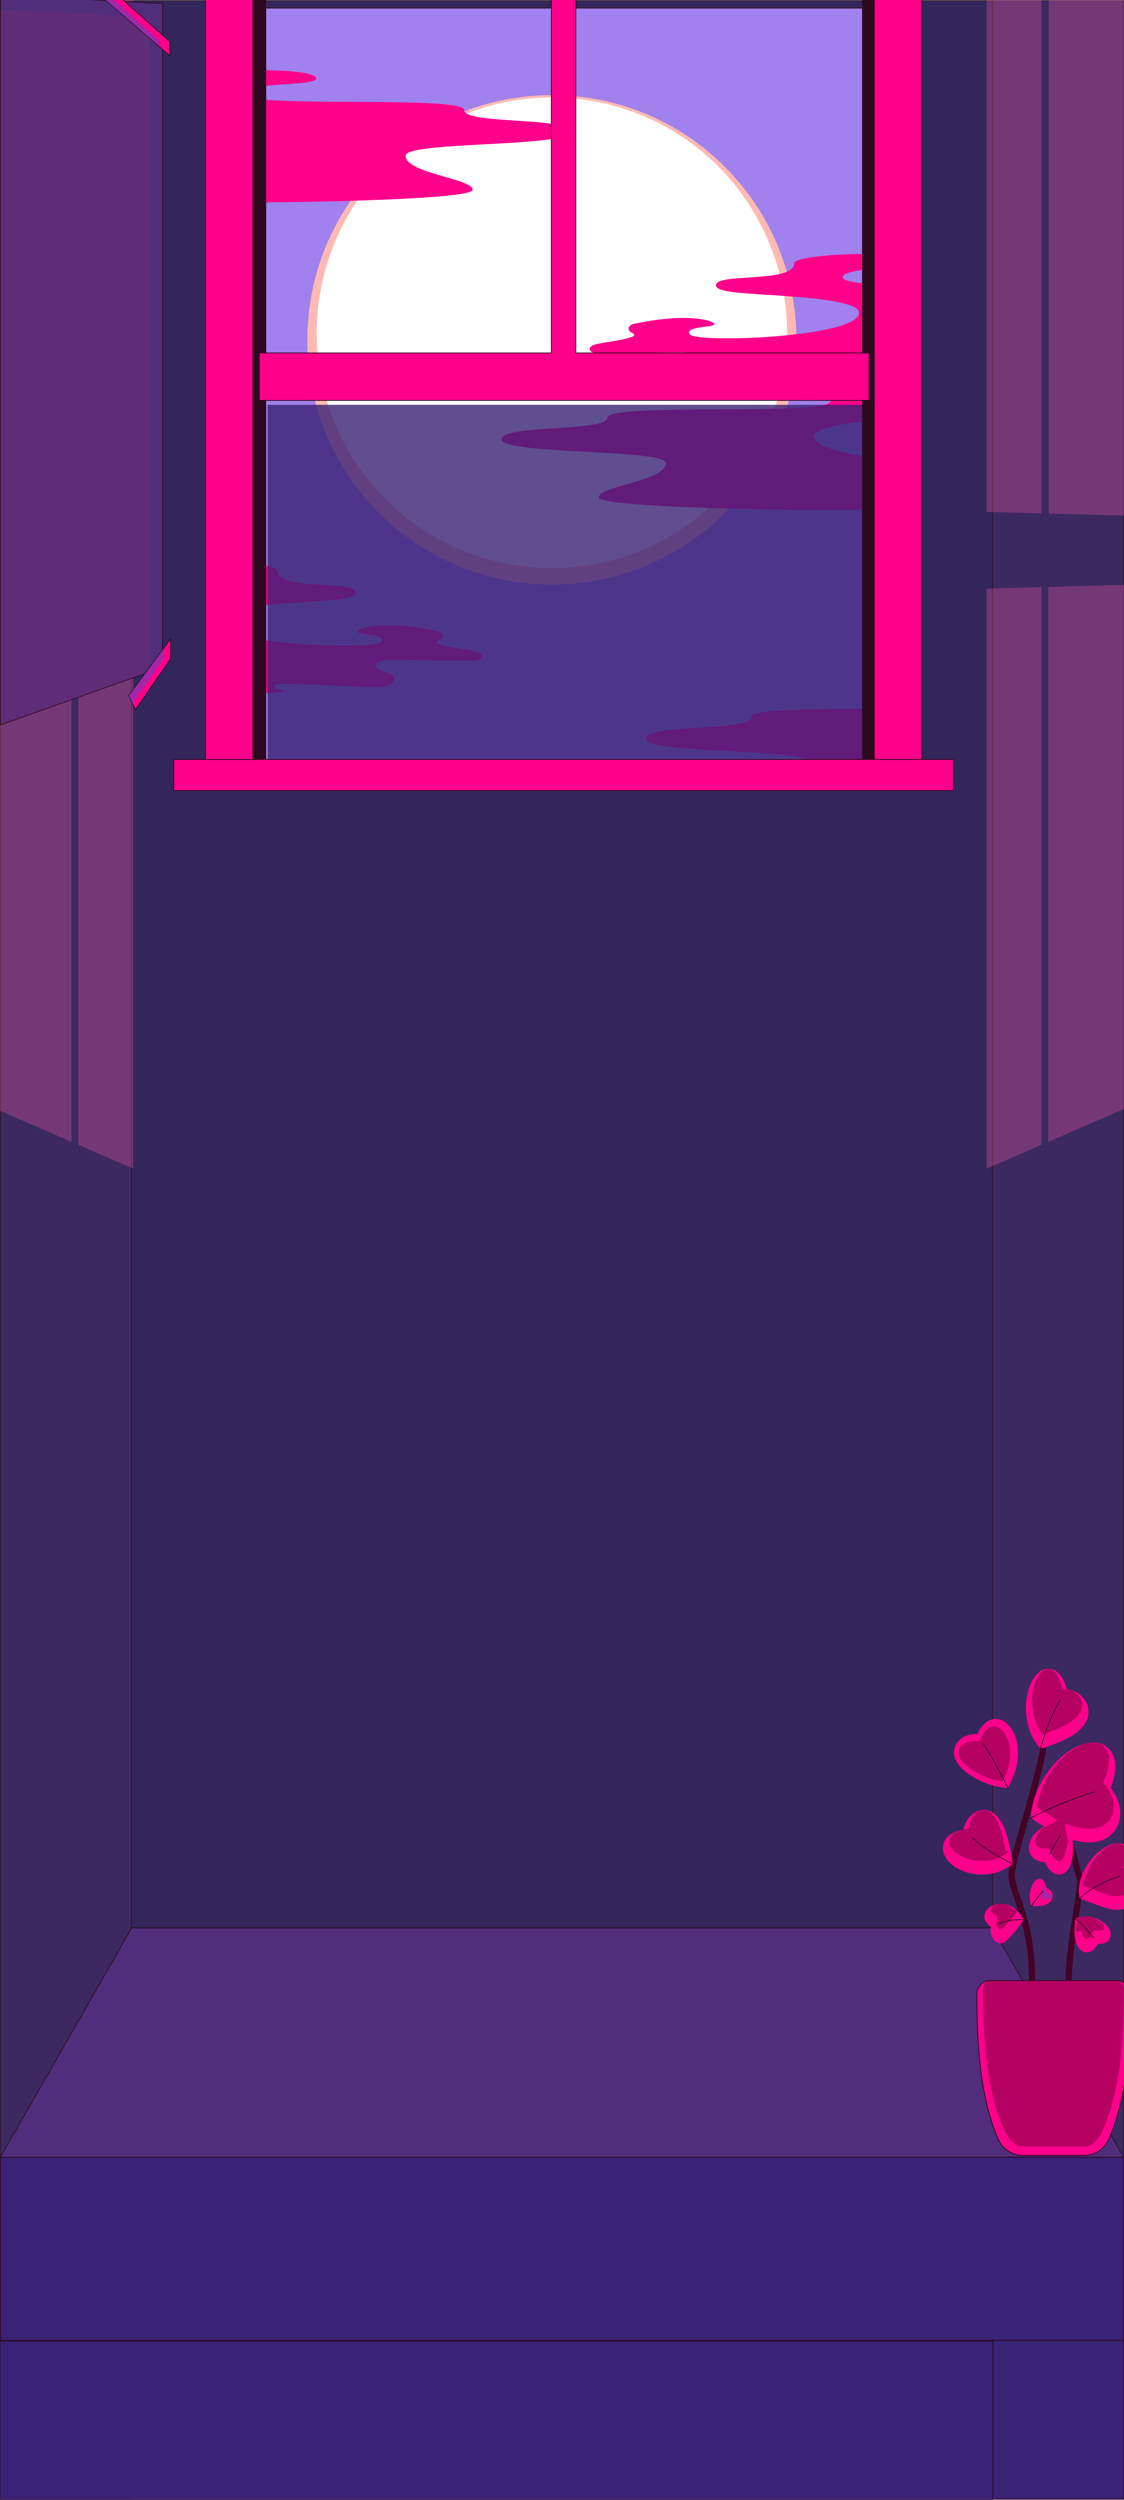 <svg width="360" height="800" viewBox="0 0 360 800" fill="none" xmlns="http://www.w3.org/2000/svg">
<g clip-path="url(#clip0_1163_2201)">
<rect width="360" height="800" fill="white"/>
<g filter="url(#filter0_d_1163_2201)">
<circle cx="92" cy="-31" r="23" fill="url(#paint0_linear_1163_2201)" shape-rendering="crispEdges"/>
</g>
<g clip-path="url(#clip1_1163_2201)">
<path d="M359.906 690.391H0.086V749.001H359.906V690.391Z" fill="#3A2274" stroke="#2C091F" stroke-width="0.25" stroke-miterlimit="10" stroke-linecap="round" stroke-linejoin="round"/>
<path d="M359.906 690.391H0.086L42.142 616.972H317.858L359.906 690.391Z" fill="#512E7C" stroke="#2C091F" stroke-width="0.25" stroke-miterlimit="10" stroke-linecap="round" stroke-linejoin="round"/>
<path d="M0.086 690.391L42.142 616.972V0.192H0.086V690.391Z" fill="#49277D" stroke="#2C091F" stroke-width="0.25" stroke-miterlimit="10" stroke-linecap="round" stroke-linejoin="round"/>
<path opacity="0.4" d="M0.086 690.391L42.142 616.972V0.192H0.086V690.391Z" fill="#292E35"/>
<path d="M359.906 690.391L317.858 616.972V0.192H359.906V690.391Z" fill="#49277D" stroke="#2C091F" stroke-width="0.25" stroke-miterlimit="10" stroke-linecap="round" stroke-linejoin="round"/>
<path opacity="0.4" d="M359.906 690.391L317.858 616.972V0.192H359.906V690.391Z" fill="#292E35"/>
<path d="M317.858 0.192H42.142V616.956H317.858V0.192Z" fill="#3A2274" stroke="#2C091F" stroke-width="0.25" stroke-miterlimit="10" stroke-linecap="round" stroke-linejoin="round"/>
<path opacity="0.4" d="M317.858 0.192H42.142V616.956H317.858V0.192Z" fill="#292E35"/>
<path d="M359.914 749.002H317.858V799.809H359.914V749.002Z" fill="#3A2274" stroke="#2C091F" stroke-width="0.25" stroke-miterlimit="10" stroke-linecap="round" stroke-linejoin="round"/>
<path d="M42.142 749.002H0.086V799.809H42.142V749.002Z" fill="#3A2274" stroke="#2C091F" stroke-width="0.25" stroke-miterlimit="10" stroke-linecap="round" stroke-linejoin="round"/>
<path d="M359.906 690.392H0.086V749.002H359.906V690.392Z" fill="#3A2274" stroke="#2C091F" stroke-width="0.25" stroke-miterlimit="10" stroke-linecap="round" stroke-linejoin="round"/>
<path d="M359.914 749.002H317.858V799.809H359.914V749.002Z" fill="#3A2274" stroke="#2C091F" stroke-width="0.25" stroke-miterlimit="10" stroke-linecap="round" stroke-linejoin="round"/>
<path d="M318 749.19H0V800.001H318V749.19Z" fill="#3A2274" stroke="#2C091F" stroke-width="0.25" stroke-miterlimit="10" stroke-linecap="round" stroke-linejoin="round"/>
<path d="M361.972 638.404C361.872 654.588 361.062 670.772 355.212 684.415C353.802 687.712 350.722 689.799 347.362 689.799H327.482C324.122 689.799 321.042 687.712 319.632 684.415C313.782 670.772 312.972 654.588 312.872 638.404C312.852 635.874 314.752 633.82 317.082 633.82H357.762C360.102 633.81 361.992 635.874 361.972 638.404Z" fill="#FF008A" stroke="#2C091F" stroke-width="0.25" stroke-miterlimit="10" stroke-linecap="round" stroke-linejoin="round"/>
<path d="M343.292 633.809H341.292C341.292 627.215 342.772 617.766 343.852 610.88C344.462 606.999 345.092 602.988 344.972 602.22C344.682 600.328 339.872 583.117 338.052 576.642L339.962 576.015C340.232 576.966 346.572 599.453 346.952 601.874C347.122 602.955 346.702 605.68 345.832 611.247C344.752 618.058 343.292 627.399 343.292 633.809ZM331.582 633.809H329.582C329.582 621.312 326.902 613.582 324.952 607.928C323.932 604.988 323.132 602.674 323.002 600.523C322.842 597.928 324.762 591.226 327.192 582.739C330.522 571.096 334.672 556.609 333.632 551.215L335.592 550.771C336.742 556.717 332.682 570.88 329.102 583.377C326.922 590.999 324.862 598.188 324.992 600.382C325.102 602.22 325.862 604.404 326.822 607.171C328.832 612.977 331.582 620.923 331.582 633.809Z" fill="#440226"/>
<path d="M333.302 559.626C342.682 556.837 347.022 553.701 348.262 549.961C348.862 548.112 348.662 546.123 347.632 544.35C346.602 542.609 344.702 541.042 341.732 540.62C341.732 540.62 341.292 538.891 340.292 537.161C339.282 535.442 337.692 533.68 334.972 534.123C331.592 534.674 328.992 539.539 328.652 545.074C328.462 547.831 328.802 550.707 329.622 553.258C330.442 555.82 331.732 558.037 333.302 559.626Z" fill="#FF008A"/>
<path d="M333.302 559.626C334.682 554.123 336.802 548.836 339.562 543.982" stroke="#2C091F" stroke-width="0.25" stroke-miterlimit="10" stroke-linecap="round" stroke-linejoin="round"/>
<path d="M324.372 596.393C322.962 586.382 320.722 581.55 317.572 579.831C316.012 578.998 314.242 578.966 312.552 579.831C310.882 580.685 309.282 582.469 308.552 585.485C308.552 585.485 306.972 585.734 305.322 586.555C303.682 587.398 301.932 588.825 302.002 591.69C302.092 595.258 306.102 598.534 310.962 599.528C313.382 600.047 315.972 600.025 318.322 599.474C320.692 598.912 322.792 597.831 324.372 596.393Z" fill="#FF008A"/>
<path d="M324.372 596.393C319.652 594.35 315.222 591.539 311.262 588.112" stroke="#2C091F" stroke-width="0.25" stroke-miterlimit="10" stroke-linecap="round" stroke-linejoin="round"/>
<path d="M345.822 607.582C350.122 609.074 353.052 610.404 355.462 610.923C357.862 611.474 359.822 611.215 361.432 610.274C364.632 608.415 365.962 603.744 362.092 599.409C362.092 599.409 362.702 597.885 362.832 596.015C362.962 594.145 362.602 591.917 360.592 590.523C359.332 589.669 357.742 589.604 355.972 590.22C354.212 590.836 352.262 592.134 350.512 593.95C348.762 595.766 347.232 598.101 346.382 600.555C345.512 603.009 345.342 605.517 345.822 607.582Z" fill="#FF008A"/>
<path d="M345.822 607.583C349.462 604.037 354.082 601.972 358.712 600.394" stroke="#2C091F" stroke-width="0.25" stroke-miterlimit="10" stroke-linecap="round" stroke-linejoin="round"/>
<path d="M322.822 572.123C327.712 563.571 326.382 555.907 323.262 552.382C321.712 550.598 319.732 549.809 317.882 550.209C316.022 550.598 314.292 552.144 313.042 554.923C313.042 554.923 311.462 554.815 309.762 555.398C308.062 555.961 306.252 557.204 305.672 559.69C304.942 562.782 307.222 565.701 310.652 568.025C314.092 570.307 318.722 572.101 322.822 572.123Z" fill="#FF008A"/>
<path d="M322.822 572.123C320.472 567.323 317.872 562.653 315.042 558.166L322.822 572.123Z" fill="#FF008A"/>
<path d="M322.822 572.123C320.472 567.323 317.872 562.653 315.042 558.166" stroke="#2C091F" stroke-width="0.25" stroke-miterlimit="10" stroke-linecap="round" stroke-linejoin="round"/>
<path d="M330.352 609.96C333.912 610.35 335.952 609.398 336.782 608.036C337.582 606.706 337.192 604.847 335.102 604.101C335.102 604.101 335.042 603.442 334.772 602.76C334.492 602.079 333.992 601.355 333.022 601.301C331.812 601.236 330.712 602.62 330.172 604.425C329.612 606.242 329.652 608.436 330.352 609.96Z" fill="#FF008A"/>
<path d="M330.352 609.96C331.502 608.274 332.752 606.663 334.092 605.149" stroke="#2C091F" stroke-width="0.25" stroke-miterlimit="10" stroke-linecap="round" stroke-linejoin="round"/>
<path d="M327.832 614.404C326.622 611.82 324.672 610.22 322.702 609.582C320.722 608.934 318.762 609.226 317.402 610.026C316.022 610.815 315.252 612.069 315.252 613.269C315.242 614.49 315.982 615.636 317.342 616.653C317.342 616.653 317.142 617.615 317.342 618.707C317.532 619.799 318.132 620.966 319.242 621.593C320.642 622.404 321.852 621.593 323.312 620.123C324.722 618.642 326.542 616.566 327.832 614.404Z" fill="#FF008A"/>
<path d="M327.832 614.404C324.932 614.198 321.992 614.696 319.272 615.809" stroke="#2C091F" stroke-width="0.25" stroke-miterlimit="10" stroke-linecap="round" stroke-linejoin="round"/>
<path d="M344.432 613.94C343.712 619.475 344.462 622.556 346.022 623.983C346.802 624.685 347.772 624.956 348.782 624.707C349.782 624.458 350.822 623.68 351.532 622.145C351.532 622.145 352.412 622.21 353.382 621.95C354.352 621.691 355.442 621.118 355.712 619.583C356.052 617.68 354.332 615.518 351.922 614.329C349.522 613.096 346.512 612.934 344.432 613.94Z" fill="#FF008A"/>
<path d="M344.432 613.939C346.622 615.831 348.622 617.994 350.362 620.372" stroke="#2C091F" stroke-width="0.25" stroke-miterlimit="10" stroke-linecap="round" stroke-linejoin="round"/>
<path d="M341.982 583.236C335.132 582.836 331.052 586.101 329.912 589.366C328.752 592.653 330.492 595.831 334.702 595.918C334.702 595.918 335.122 597.096 335.992 598.166C336.862 599.236 338.182 600.188 339.922 599.831C342.092 599.377 343.262 596.674 343.592 593.366C343.922 590.058 343.422 586.112 341.982 583.236Z" fill="#FF008A"/>
<path d="M341.982 583.236C339.932 586.588 337.972 589.993 336.092 593.463" stroke="#2C091F" stroke-width="0.25" stroke-miterlimit="10" stroke-linecap="round" stroke-linejoin="round"/>
<path d="M330.152 581.766C341.332 589.798 349.232 590.977 354.132 588.371C356.552 587.063 358.192 584.771 358.662 581.906C359.122 579.063 358.392 575.593 355.692 572.22C355.692 572.22 356.702 569.993 357.092 567.225C357.462 564.447 357.222 561.063 354.152 558.836C350.342 556.058 344.032 558.263 339.002 563.15C333.912 567.993 330.332 575.366 330.152 581.766Z" fill="#FF008A"/>
<path d="M330.152 581.766C336.712 578.328 343.562 575.549 350.582 573.463" stroke="#2C091F" stroke-width="0.25" stroke-miterlimit="10" stroke-linecap="round" stroke-linejoin="round"/>
<g opacity="0.4">
<path d="M327.622 686.962C325.032 686.962 322.512 683.837 321.442 681.329C315.542 667.556 314.952 650.821 314.862 636.216C314.862 635.578 315.082 634.973 315.502 634.508C315.922 634.054 316.482 633.805 317.072 633.805H357.752C358.342 633.805 358.902 634.054 359.322 634.508C359.742 634.962 359.972 635.567 359.962 636.216C359.872 650.821 359.282 667.567 353.382 681.329C352.312 683.837 350.082 686.962 347.492 686.962H327.622ZM348.052 620.465C347.782 620.465 347.522 620.356 347.302 620.151C346.892 619.773 346.572 619.059 346.372 618.075L344.472 618.14C344.672 616.648 344.892 615.167 345.102 613.729L345.952 613.492C346.452 613.351 347.002 613.286 347.582 613.286C348.782 613.286 350.012 613.578 351.072 614.119C353.012 615.07 353.842 616.497 353.752 617.005C353.712 617.232 353.662 617.481 352.902 617.686C352.442 617.805 351.972 617.816 351.782 617.816H351.642L350.332 617.74L349.732 619.005C349.372 619.783 348.862 620.292 348.312 620.432C348.242 620.454 348.142 620.465 348.052 620.465ZM320.342 617.6C320.312 617.6 320.252 617.578 320.182 617.535C319.522 617.156 319.342 616.378 319.302 616.151C319.182 615.524 319.282 614.962 319.292 614.951L319.552 613.556L318.482 612.713C317.712 612.129 317.252 611.535 317.252 611.113C317.252 610.756 317.592 610.194 318.342 609.762C318.942 609.405 319.712 609.221 320.502 609.221C321.042 609.221 321.592 609.308 322.122 609.481C323.132 609.805 324.082 610.465 324.872 611.373L326.472 610.335C326.492 610.389 326.502 610.443 326.522 610.497L325.642 611.827C324.702 613.243 323.422 614.821 321.912 616.41C320.822 617.513 320.442 617.6 320.342 617.6ZM357.832 606.875C357.232 606.875 356.572 606.789 355.882 606.637C354.462 606.335 352.782 605.697 350.662 604.897C349.552 604.475 348.342 604.021 346.982 603.546L346.672 603.437C346.682 603.362 346.692 603.286 346.702 603.221L348.402 598.789C349.152 596.843 350.392 594.919 351.902 593.351C353.382 591.816 355.092 590.637 356.592 590.119C357.172 589.913 357.712 589.816 358.192 589.816C358.722 589.816 359.162 589.946 359.532 590.194C360.152 590.627 360.992 591.47 360.842 593.697C360.742 595.146 360.262 596.378 360.262 596.4L359.742 597.719L360.662 598.756C362.032 600.292 362.642 601.881 362.432 603.373C362.262 604.562 361.552 605.6 360.492 606.216C359.702 606.659 358.832 606.875 357.832 606.875ZM339.172 595.578C338.602 595.578 338.042 595.243 337.492 594.573C336.882 593.827 336.562 592.973 336.552 592.962L336.062 591.632L334.732 591.589C333.362 591.556 332.352 591.124 331.872 590.356C331.482 589.74 331.452 588.886 331.772 587.967C332.272 586.562 333.532 585.254 335.252 584.4L338.792 582.627L335.392 580.551C334.342 579.913 333.282 579.221 332.222 578.486C332.282 577.827 332.392 577.146 332.532 576.454L333.352 573.524C334.762 569.459 337.302 565.481 340.312 562.605C343.532 559.47 347.212 557.61 350.142 557.61C351.282 557.61 352.242 557.892 353.012 558.454C354.842 559.783 355.492 561.729 355.092 564.746C354.762 567.113 353.882 569.081 353.872 569.102L353.292 570.389L354.152 571.47C356.182 574 357.072 576.81 356.662 579.373C356.312 581.513 355.082 583.254 353.202 584.27C351.952 584.929 350.462 585.275 348.772 585.275C347.322 585.275 345.722 585.027 344.022 584.529L341.102 583.686L341.552 587.081L341.602 587.297C341.782 587.967 341.962 588.605 342.132 589.221L341.292 592.713C341.102 593.481 340.562 595.308 339.522 595.524C339.412 595.567 339.292 595.578 339.172 595.578ZM314.542 595.567C313.462 595.567 312.392 595.459 311.352 595.232C307.352 594.41 304.062 591.816 304.002 589.448C303.972 588.421 304.222 587.329 306.182 586.324C307.502 585.665 308.832 585.437 308.852 585.437L310.152 585.221L310.492 583.848C311.122 581.265 312.432 580.108 313.422 579.6C313.972 579.319 314.532 579.178 315.092 579.178C315.642 579.178 316.182 579.319 316.692 579.589C319.092 580.897 320.852 585.081 322.072 592.4L323.302 592.454L322.252 593.21C321.002 594.119 319.502 594.8 317.912 595.167C316.832 595.437 315.702 595.567 314.542 595.567ZM333.922 555.016C332.902 553.751 332.082 552.162 331.512 550.389C330.782 548.119 330.472 545.524 330.642 543.07C330.922 538.486 332.992 534.464 335.262 534.097C335.452 534.064 335.632 534.054 335.802 534.054C336.522 534.054 337.502 534.292 338.602 536.162C339.412 537.567 339.802 539.027 339.802 539.037L340.162 540.4L341.462 540.594C344.042 540.962 345.322 542.292 345.942 543.351C346.632 544.529 346.782 545.816 346.372 547.081C345.402 550 341.562 552.519 334.632 554.789L333.922 555.016Z" fill="#440226"/>
<path d="M321.168 570.075C317.988 569.783 314.258 568.41 311.168 566.334C309.748 565.372 306.488 562.853 307.068 560.367C307.378 559.037 308.308 558.107 309.808 557.61C310.828 557.264 311.818 557.232 312.198 557.232H312.388L313.708 557.307L314.298 556.021C315.198 554.01 316.418 552.756 317.718 552.486C317.908 552.442 318.098 552.432 318.278 552.432C319.308 552.432 320.358 552.994 321.258 554.032C323.808 556.907 324.758 563.048 321.168 570.075Z" fill="#440226"/>
<path d="M333.842 607.885C333.722 607.009 333.792 605.993 334.062 605.117C334.322 604.252 334.682 603.755 334.892 603.55C334.902 603.571 334.912 603.604 334.932 603.636C335.042 603.907 335.092 604.231 335.102 604.328L335.242 605.701L336.462 606.155C336.942 606.328 337.122 606.544 337.152 606.631C337.172 606.707 337.112 606.815 337.092 606.847C336.792 607.334 335.782 607.874 333.852 607.874C333.862 607.885 333.852 607.885 333.842 607.885Z" fill="#1565D3"/>
</g>
</g>
<path d="M276.274 2.579H76.856V247.612H276.274V2.579Z" fill="#A181ED" stroke="#2C091F" stroke-width="0.25" stroke-miterlimit="10" stroke-linecap="round" stroke-linejoin="round"/>
<path d="M232.145 164.145C262.732 133.559 262.732 83.968 232.145 53.382C201.559 22.795 151.968 22.795 121.382 53.382C90.795 83.968 90.795 133.559 121.382 164.145C151.968 194.732 201.559 194.732 232.145 164.145Z" fill="#FEB9B3"/>
<path d="M250.08 123.647C259.554 83.152 234.406 42.644 193.912 33.17C153.417 23.697 112.909 48.844 103.435 89.339C93.961 129.834 119.109 170.341 159.604 179.815C200.098 189.289 240.606 164.142 250.08 123.647Z" fill="white"/>
<mask id="mask0_1163_2201" style="mask-type:luminance" maskUnits="userSpaceOnUse" x="80" y="1" width="201" height="247">
<path d="M280.161 1.986H80.742V247.019H280.161V1.986Z" fill="white"/>
</mask>
<g mask="url(#mask0_1163_2201)">
<path d="M189.939 110.466C192.132 109.44 206.642 108.354 202.347 106.47C200.802 105.792 201.111 104.068 202.835 103.689C217.634 100.441 226.813 101.935 228.657 103.47C230.371 104.895 219.329 104.158 220.824 106.908C222.478 109.958 275.128 108.005 275.128 100.092C275.128 95.159 246.386 94.67 236.61 93.684C231.637 93.175 228.318 92.398 229.554 90.644C231.617 87.704 254.349 90.265 254.349 84.346C254.349 80.828 294.053 79.941 294.053 83.967C294.053 86.488 269.906 85.103 269.906 88.751C269.906 93.664 341.402 89.189 341.402 94.042C341.402 98.707 375.266 96.185 375.266 100.969C375.266 106.012 322.656 103.988 322.656 108.653C322.656 114.323 344.651 116.077 344.112 119.615C343.544 123.372 260.219 124.219 253.412 123.163C249.545 122.565 256.372 122.336 255.216 121C254.459 120.133 247.064 120.552 224.541 121.568C215.631 121.967 215.143 117.791 219.986 116.536C225.109 115.2 222.747 112.848 218.641 112.848C209.582 112.848 200.493 113.087 191.414 113.087C188.932 113.067 187.926 111.413 189.939 110.466ZM-1.338 54.268C7.741 54.268 16.83 54.029 25.889 54.029C29.995 54.029 32.367 56.391 27.235 57.717C22.391 58.982 22.88 63.158 31.789 62.749C54.312 61.733 61.717 61.314 62.464 62.181C63.62 63.517 56.794 63.736 60.661 64.344C67.467 65.4 150.793 64.553 151.361 60.796C151.899 57.258 129.904 55.504 129.904 49.833C129.904 45.169 182.514 47.193 182.514 42.15C182.514 37.366 148.65 39.877 148.65 35.223C148.65 30.37 77.154 34.845 77.154 29.931C77.154 26.274 101.302 27.659 101.302 25.148C101.302 21.122 61.597 22.009 61.597 25.526C61.597 31.446 38.865 28.885 36.802 31.825C35.566 33.589 38.885 34.366 43.858 34.865C53.635 35.861 82.376 36.34 82.376 41.273C82.376 49.186 29.726 51.139 28.072 48.089C26.577 45.339 37.619 46.086 35.905 44.651C34.071 43.126 24.893 41.632 10.083 44.87C8.359 45.249 8.05 46.973 9.595 47.651C13.89 49.535 -0.62 50.621 -2.813 51.647C-4.826 52.614 -3.819 54.268 -1.338 54.268Z" fill="#FF008A"/>
</g>
<mask id="mask1_1163_2201" style="mask-type:luminance" maskUnits="userSpaceOnUse" x="80" y="3" width="201" height="247">
<path d="M280.161 3.979H80.742V249.013H280.161V3.979Z" fill="white"/>
</mask>
<g mask="url(#mask1_1163_2201)">
<path d="M151.759 211.451C142.68 211.451 133.591 211.211 124.532 211.211C120.426 211.211 118.054 213.573 123.187 214.899C128.03 216.165 127.542 220.34 118.632 219.932C96.109 218.915 88.705 218.497 87.957 219.364C86.801 220.699 93.628 220.918 89.761 221.526C82.954 222.583 -0.371 221.736 -0.939 217.978C-1.477 214.44 20.517 212.686 20.517 207.016C20.517 202.352 -32.093 204.375 -32.093 199.332C-32.093 194.548 1.772 197.06 1.772 192.406C1.772 187.552 73.267 192.027 73.267 187.114C73.267 183.456 49.12 184.842 49.12 182.33C49.12 178.304 88.824 179.191 88.824 182.709C88.824 188.629 111.557 186.067 113.62 189.007C114.855 190.771 111.537 191.549 106.564 192.047C96.787 193.044 68.045 193.522 68.045 198.455C68.045 206.368 120.695 208.321 122.35 205.272C123.845 202.521 112.802 203.269 114.516 201.833C116.35 200.309 125.529 198.814 140.338 202.053C142.062 202.431 142.371 204.156 140.827 204.833C136.531 206.717 151.042 207.803 153.234 208.83C155.257 209.796 154.241 211.451 151.759 211.451ZM390.683 248.494C381.604 248.494 372.515 248.255 363.456 248.255C359.35 248.255 356.978 250.617 362.111 251.942C366.954 253.208 366.466 257.384 357.556 256.975C335.033 255.959 327.629 255.54 326.881 256.407C325.725 257.743 332.552 257.962 328.685 258.57C321.878 259.626 238.553 258.779 237.985 255.022C237.447 251.484 259.441 249.73 259.441 244.059C259.441 239.395 206.831 241.418 206.831 236.376C206.831 231.592 240.695 234.103 240.695 229.449C240.695 224.596 312.191 229.07 312.191 224.157C312.191 220.5 288.044 221.885 288.044 219.374C288.044 215.347 327.748 216.234 327.748 219.752C327.748 225.672 350.48 223.111 352.543 226.051C353.779 227.815 350.461 228.592 345.488 229.09C335.711 230.087 306.969 230.565 306.969 235.499C306.969 243.411 359.619 245.365 361.274 242.315C362.768 239.565 351.726 240.312 353.44 238.877C355.274 237.352 364.453 235.857 379.262 239.096C380.986 239.475 381.295 241.199 379.75 241.877C375.455 243.76 389.966 244.847 392.158 245.873C394.171 246.85 393.165 248.494 390.683 248.494ZM345.996 150.06C343.803 149.034 329.293 147.948 333.588 146.064C335.133 145.386 334.824 143.662 333.1 143.283C318.3 140.035 309.122 141.529 307.278 143.064C305.564 144.489 316.606 143.752 315.111 146.502C313.457 149.552 260.807 147.599 260.807 139.686C260.807 134.753 289.549 134.264 299.325 133.278C304.298 132.769 307.617 131.992 306.381 130.238C304.318 127.298 281.586 129.859 281.586 123.94C281.586 120.422 241.881 119.535 241.881 123.561C241.881 126.082 266.029 124.697 266.029 128.344C266.029 133.258 194.533 128.783 194.533 133.636C194.533 138.3 160.669 135.779 160.669 140.563C160.669 145.606 213.279 143.582 213.279 148.247C213.279 153.917 191.284 155.671 191.822 159.209C192.39 162.966 275.716 163.813 282.523 162.757C286.389 162.159 279.563 161.93 280.719 160.594C281.476 159.727 288.871 160.146 311.394 161.162C320.304 161.561 320.792 157.385 315.948 156.13C310.826 154.794 313.188 152.432 317.294 152.432C326.353 152.432 335.442 152.671 344.521 152.671C346.992 152.651 348.009 150.997 345.996 150.06Z" fill="#FF008A"/>
</g>
<path opacity="0.8" d="M277.072 129.551H85.725V245.156H277.072V129.551Z" fill="#3A2274"/>
<path d="M80.989 243.062H85.135L85.135 -1.972H80.989L80.989 243.062Z" fill="#2C091F" stroke="#2C091F" stroke-width="0.25" stroke-miterlimit="10" stroke-linecap="round" stroke-linejoin="round"/>
<path d="M276.262 243.062H280.408L280.408 -1.972H276.262L276.262 243.062Z" fill="#2C091F" stroke="#2C091F" stroke-width="0.25" stroke-miterlimit="10" stroke-linecap="round" stroke-linejoin="round"/>
<path d="M184.427 112.949V-1.979H176.584V112.949H83.063V128.137H278.336V112.949H184.427Z" fill="#FF008A" stroke="#2C091F" stroke-width="0.25" stroke-miterlimit="10" stroke-linecap="round" stroke-linejoin="round"/>
<path d="M81 -1.979H65.802V243.055H81V-1.979Z" fill="#FF008A" stroke="#2C091F" stroke-width="0.25" stroke-miterlimit="10" stroke-linecap="round" stroke-linejoin="round"/>
<path d="M280.021 243.062H295.219L295.219 -1.972H280.021L280.021 243.062Z" fill="#FF008A" stroke="#2C091F" stroke-width="0.25" stroke-miterlimit="10" stroke-linecap="round" stroke-linejoin="round"/>
<path d="M305.364 243.055H55.637V253.001H305.364V243.055Z" fill="#FF008A" stroke="#2C091F" stroke-width="0.25" stroke-miterlimit="10" stroke-linecap="round" stroke-linejoin="round"/>
<g opacity="0.4">
<path opacity="0.8" d="M333.551 -2V164.292L315.956 163.82V-2H333.551Z" fill="#EF59AA"/>
<path opacity="0.8" d="M333.551 187.895V366.367L315.956 374V188.367L333.551 187.895Z" fill="#EF59AA"/>
<path opacity="0.8" d="M335.736 365.422L361.634 354.187V187.137L335.736 187.829V365.422Z" fill="#EF59AA"/>
<path opacity="0.8" d="M361.634 -2V165.05L335.923 164.358V-2H361.634Z" fill="#EF59AA"/>
</g>
<g opacity="0.4">
<path opacity="0.8" d="M25.083 -2V164.292L42.678 163.82V-2H25.083Z" fill="#EF59AA"/>
<path opacity="0.8" d="M25.083 187.895V366.367L42.678 374V188.367L25.083 187.895Z" fill="#EF59AA"/>
<path opacity="0.8" d="M22.898 365.422L-3 354.187V187.137L22.898 187.829V365.422Z" fill="#EF59AA"/>
<path opacity="0.8" d="M-3 -2V165.05L22.711 164.358V-2H-3Z" fill="#EF59AA"/>
</g>
<g clip-path="url(#clip2_1163_2201)">
<path d="M0.125 -1.62L52.078 1.153V213.559L0.125 231.994V-1.62Z" fill="#512E7C" stroke="#2C091F" stroke-width="0.25" stroke-miterlimit="10" stroke-linecap="round" stroke-linejoin="round"/>
<g opacity="0.2">
<path d="M0.125 3.066L47.934 5.618V215.028L0.125 231.993V3.066Z" fill="#982965"/>
</g>
<path d="M31.593 -1.889L54.41 17.868V13.329L37.354 -1.889H31.593Z" fill="#FF008A" stroke="#2C091F" stroke-width="0.25" stroke-miterlimit="10" stroke-linecap="round" stroke-linejoin="round"/>
<path opacity="0.4" d="M31.593 -1.889H34.37L50.814 12.783V14.762L31.593 -1.889Z" fill="#1565D3"/>
<path d="M41.198 222.638L54.648 204.425V210.832L43.364 227.14L41.198 222.638Z" fill="#FF008A" stroke="#2C091F" stroke-width="0.25" stroke-miterlimit="10" stroke-linecap="round" stroke-linejoin="round"/>
<g opacity="0.4">
<path d="M41.198 222.73L52.441 207.513V210.573L42.348 225.134L41.198 222.73Z" fill="#1565D3"/>
<path d="M41.198 222.73L52.441 207.513V210.573L42.348 225.134L41.198 222.73Z" fill="#1565D3"/>
</g>
</g>
</g>
<defs>
<filter id="filter0_d_1163_2201" x="63" y="-60" width="66" height="66" filterUnits="userSpaceOnUse" color-interpolation-filters="sRGB">
<feFlood flood-opacity="0" result="BackgroundImageFix"/>
<feColorMatrix in="SourceAlpha" type="matrix" values="0 0 0 0 0 0 0 0 0 0 0 0 0 0 0 0 0 0 127 0" result="hardAlpha"/>
<feOffset dx="4" dy="4"/>
<feGaussianBlur stdDeviation="5"/>
<feComposite in2="hardAlpha" operator="out"/>
<feColorMatrix type="matrix" values="0 0 0 0 0 0 0 0 0 0 0 0 0 0 0 0 0 0 0.25 0"/>
<feBlend mode="normal" in2="BackgroundImageFix" result="effect1_dropShadow_1163_2201"/>
<feBlend mode="normal" in="SourceGraphic" in2="effect1_dropShadow_1163_2201" result="shape"/>
</filter>
<linearGradient id="paint0_linear_1163_2201" x1="92" y1="-54" x2="92" y2="-8" gradientUnits="userSpaceOnUse">
<stop stop-color="#E66000" stop-opacity="0.6"/>
<stop offset="1" stop-color="#7F583C"/>
</linearGradient>
<clipPath id="clip0_1163_2201">
<rect width="360" height="800" fill="white"/>
</clipPath>
<clipPath id="clip1_1163_2201">
<rect width="360" height="800" fill="white"/>
</clipPath>
<clipPath id="clip2_1163_2201">
<rect width="55" height="234" fill="white" transform="translate(0 -2)"/>
</clipPath>
</defs>
</svg>
